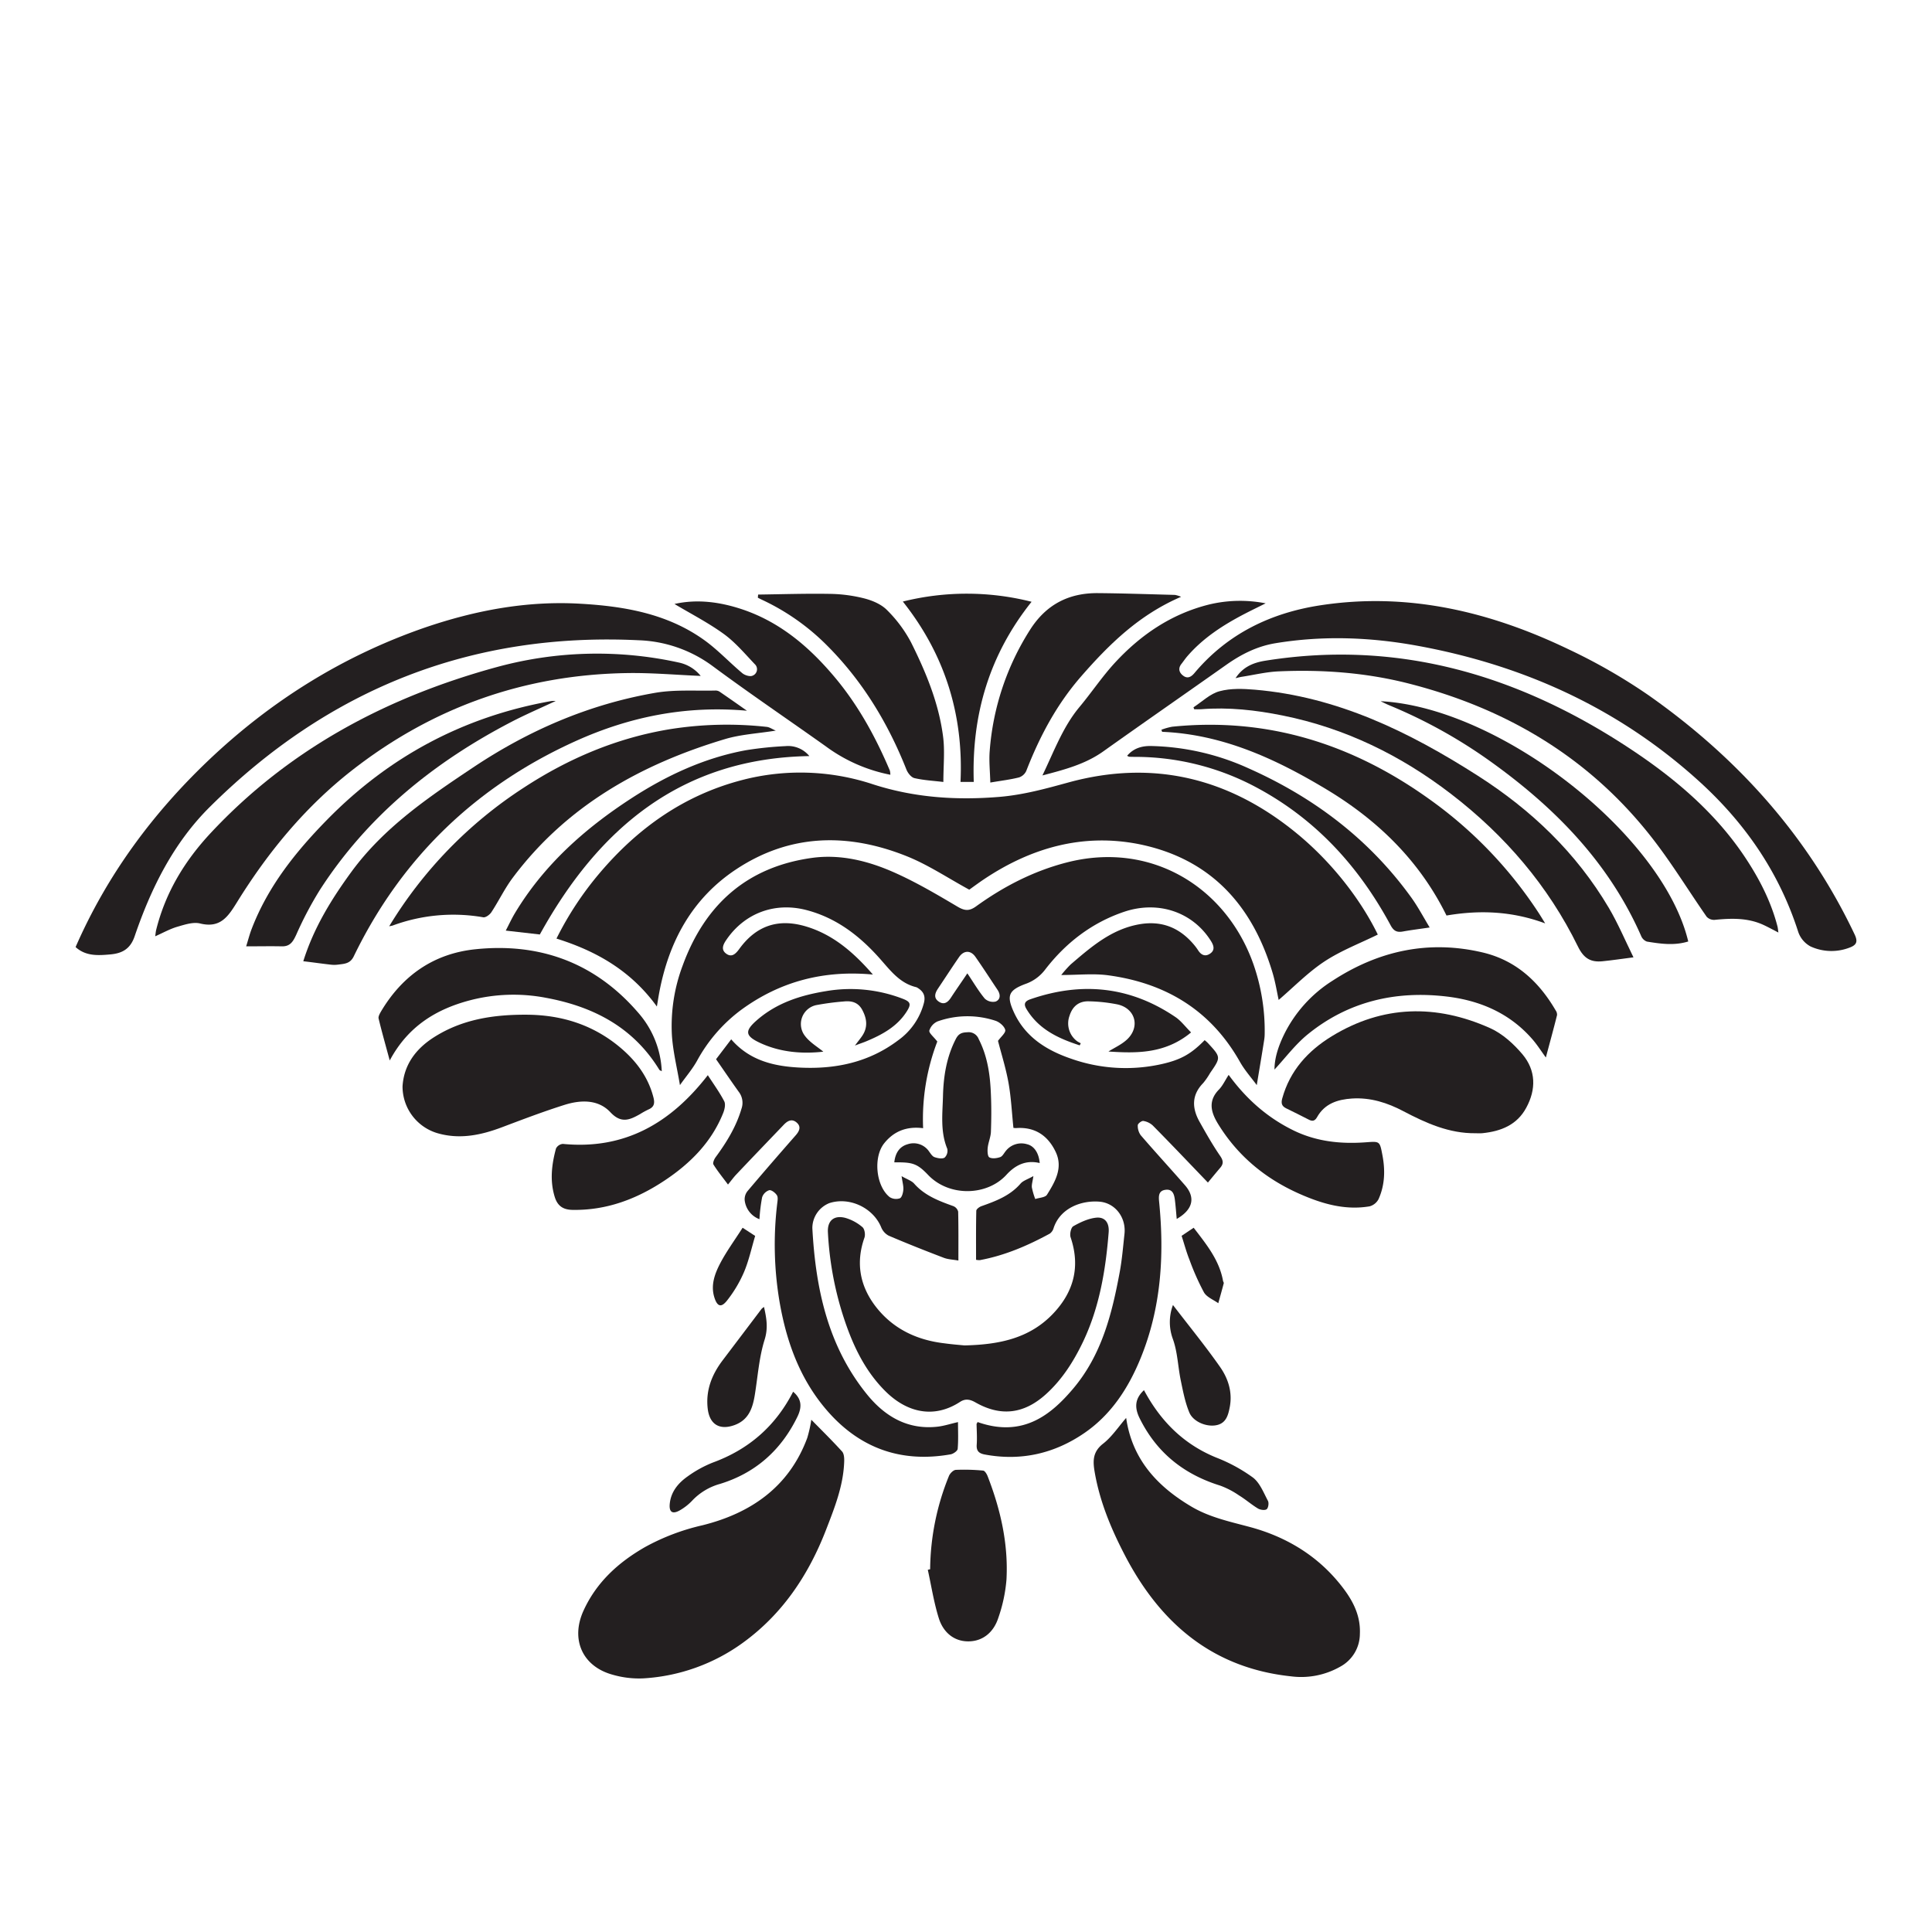 <svg id="Livello_1" data-name="Livello 1" xmlns="http://www.w3.org/2000/svg" viewBox="0 0 841.89 841.89">
  <defs>
    <style>
      .cls-1 {
        fill: #231f20;
      }
    </style>
  </defs>
  <title>Glos</title>
  <g>
    <path class="cls-1" d="M426,619.67c19.82,7,32.12-3.34,41.56-14.46,12.51-14.75,17-32.66,20.39-51,1-5.44,1.45-11,2.05-16.49.79-7.12-4-13.51-10.89-14.08-7.95-.65-17.13,2.81-20,11.54a4.43,4.43,0,0,1-1.66,2.39c-9.62,5.24-19.63,9.54-30.48,11.55a7.76,7.76,0,0,1-1.64-.15c0-7.11-.06-14.23.1-21.35,0-.7,1.3-1.68,2.19-2,6.32-2.24,12.52-4.55,17.11-9.87,1.12-1.29,3.08-1.84,5.58-3.26-.35,2.43-.82,3.77-.65,5a31.77,31.77,0,0,0,1.46,5c1.75-.59,4.35-.66,5.11-1.87,3.54-5.66,7.08-11.7,3.81-18.63-3.35-7.09-9-11-17.22-10.42a7.58,7.58,0,0,1-1.21-.08c-.69-6.68-1-13.23-2.14-19.62s-3.13-12.64-4.58-18.3c1.23-1.73,3.43-3.52,3.16-4.75-.36-1.6-2.48-3.42-4.22-4a38.94,38.94,0,0,0-25.23.25,6.51,6.51,0,0,0-3.63,4c-.23,1.08,1.83,2.65,3.47,4.79a94.44,94.44,0,0,0-6.18,37.76c-7.12-.9-12.73,1.27-17,6.63-4.78,6.05-3.6,18.56,2.41,23.39a5.18,5.18,0,0,0,4.44.54c.9-.38,1.42-2.39,1.53-3.72.13-1.55-.36-3.15-.76-5.94,2.46,1.42,4.35,2,5.45,3.23,4.62,5.26,10.81,7.58,17.11,9.84a3.54,3.54,0,0,1,2.09,2.4c.17,6.9.1,13.81.1,21.3-2.35-.42-4.48-.47-6.36-1.19-8.07-3.08-16.11-6.26-24.05-9.66a7.16,7.16,0,0,1-3.24-3.66c-3.51-8.47-13.77-13.35-22.55-10.52a11.73,11.73,0,0,0-7.44,10.9c1.42,26.31,6.74,51.46,23.88,72.54,7.75,9.53,17.66,15.41,30.59,14,2.95-.32,5.83-1.31,9-2,0,3.93.2,7.82-.14,11.66-.08.9-1.89,2.17-3.05,2.38-21.71,3.84-39.84-2.71-54.14-19.39-11.74-13.7-17.56-30.09-20.52-47.6a149.53,149.53,0,0,1-.94-42.2c.14-1.24.45-2.79-.12-3.69-.69-1.09-2.42-2.43-3.37-2.21a4.9,4.9,0,0,0-3.08,3.1,74.16,74.16,0,0,0-1.16,9.53,10,10,0,0,1-6.44-8.3,5.69,5.69,0,0,1,1.23-3.93c6.91-8.18,13.94-16.27,21-24.32,1.62-1.85,2.49-3.77.43-5.56s-3.94-.81-5.62.95c-7,7.31-14,14.59-20.91,21.9-1,1.09-1.91,2.33-3.4,4.16-2.49-3.34-4.6-5.92-6.34-8.74-.39-.63.3-2.27.92-3.13,4.8-6.53,9-13.32,11.31-21.2a7.83,7.83,0,0,0-1.24-7.39c-3.29-4.6-6.47-9.29-9.85-14.15l6.6-8.67c8,9.23,18.45,11.71,29.67,12.3,15.69.82,30.34-2.24,43.13-11.91a29,29,0,0,0,11.15-16.14c.83-3.15-.18-5.1-2.7-6.67a2.57,2.57,0,0,0-.67-.32c-7.05-1.7-11.08-7.09-15.57-12.17-8.81-10-19.06-18-32.27-21.43-13.77-3.57-26.89,1.36-34.81,12.92-1.4,2-2.49,4.26-.23,6,2.49,1.92,4.24.21,5.84-2,7.34-10.1,16.91-13.35,28.89-9.81s21,11.43,29.31,21c-21.46-2-40.49,3-57.47,15.44a68.16,68.16,0,0,0-19.15,22.12c-2.1,3.77-5,7.11-7.46,10.62-1.27-7.67-3.11-14.86-3.52-22.13a74.68,74.68,0,0,1,4.72-30c9.68-26.5,28-42.95,56.34-46.88,12.36-1.71,24.4,1.29,35.62,6.25,9.6,4.24,18.74,9.63,27.81,15,3.08,1.82,5.09,2,8-.08,12-8.67,25-15.4,39.43-19.14,36.87-9.59,69.64,10.7,81.49,44.25a87.86,87.86,0,0,1,4.92,30.41,18,18,0,0,1-.22,2.64c-1,6.4-2.1,12.79-3.23,19.68-2.42-3.3-5.26-6.47-7.3-10.08C527.65,440.23,508,428.4,482.93,425c-6.42-.87-13.05-.13-20.48-.13a51.19,51.19,0,0,1,4.1-4.6c8.89-7.61,17.71-15.33,29.85-17.49,9.92-1.76,17.81,1.53,24.1,9.15a23.5,23.5,0,0,1,1.57,2.14c1.26,2,3,2.92,5.09,1.58,2.34-1.48,1.85-3.47.55-5.56-7.88-12.62-23-17.88-38.12-12.68-13.94,4.78-25.23,13.5-34.18,25.13a18.28,18.28,0,0,1-8.55,6.22c-7.41,2.76-8.33,5.14-5.05,12.33,5,10.91,14.37,16.66,25.11,20.31a71.51,71.51,0,0,0,39.46,2.25c8.18-1.86,12.67-4.37,18.56-10.39a15.79,15.79,0,0,1,1.37,1.21c5.76,6.25,5.75,6.25,1,13.12a30.91,30.91,0,0,1-3,4.36c-5.13,5.23-4.9,10.95-1.6,16.86,2.81,5,5.68,10.08,8.94,14.83,1.39,2,1.63,3.4.11,5.19-1.78,2.09-3.51,4.2-5.4,6.48-8.21-8.53-16-16.75-24-24.84a7.85,7.85,0,0,0-4.15-2c-.74-.12-2.4,1.17-2.41,1.84a7,7,0,0,0,1.27,4.36c6.33,7.35,12.9,14.49,19.28,21.8,4.7,5.38,3.5,10.63-3.58,14.7-.27-2.91-.46-5.62-.8-8.31-.3-2.34-.92-4.76-4-4.4s-3.13,2.6-2.88,5.14c2.33,23.36.93,46.3-8.08,68.31-5.3,12.95-12.76,24.47-24.42,32.5-13.08,9-27.65,12.36-43.46,9.41-2.47-.46-3.71-1.48-3.52-4.24.21-3,0-6-.06-9.07C425.61,620.33,425.8,620.1,426,619.67Zm-4.46-195.51c2.71,4,4.88,7.76,7.59,11a5.25,5.25,0,0,0,4.73,1.28c2.19-.9,2.16-3.1.83-5.1-3.22-4.8-6.34-9.68-9.66-14.41-2.06-2.93-5.05-2.85-7.09.1-3.15,4.56-6.15,9.21-9.23,13.8-1.34,2-1.92,4.07.35,5.62s3.95.39,5.31-1.7C416.6,431.33,419,427.94,421.52,424.16Z"/>
    <path class="cls-1" d="M286.24,438.6C275,423.06,260,414.47,242.49,409a141.36,141.36,0,0,1,18.79-28.52c16.71-19.72,36.94-34.07,62.26-40.61a100.63,100.63,0,0,1,57,1.94c18.05,5.81,36.4,7,55.2,5.42,10.25-.88,20-3.56,29.78-6.25,37.09-10.17,70.28-1.91,99.67,22.27,15.27,12.56,27.83,28.85,35.2,44-7.78,3.83-16,6.95-23.2,11.69s-13.45,11.19-20,16.79c-.72-3.29-1.39-7.56-2.61-11.68-8.83-29.77-27.3-50-58.45-56.24C471.8,363.06,449.43,369.4,429,383c-2.51,1.67-4.92,3.47-6.63,4.69-9.32-5.07-17.89-10.84-27.26-14.59-25.53-10.21-50.8-9.87-74.36,5.74-19.14,12.69-29.26,31.39-33.46,53.6C286.94,434.28,286.67,436.11,286.24,438.6Z"/>
    <path class="cls-1" d="M454.25,337.9c5.16-10.73,8.93-21.18,16.19-29.87,5.24-6.28,9.81-13.16,15.33-19.16,11.3-12.27,24.73-21.4,41.19-25.47a57.86,57.86,0,0,1,24.56-.49c-3.65,1.82-6.4,3.15-9.1,4.55-9.45,4.92-18.33,10.62-25.32,18.84-.81,1-1.49,2-2.27,3-1.59,2-1,3.86.84,5.2s3.4.49,4.82-1.2c14.36-17.11,33.23-26.22,54.86-29.53,38.27-5.87,74.21,2.8,108.48,19.32A246.72,246.72,0,0,1,718.43,303c38.58,27.12,69.33,61.19,89.71,104.12,1.5,3.17,1,4.67-2.27,5.85a21.86,21.86,0,0,1-16.89-.54,11.35,11.35,0,0,1-5.35-6.25c-8.35-26.11-23.32-47.73-43.53-66-35-31.66-76.19-50.28-122.22-58.74-20.55-3.78-41.29-4.58-62.09-1.15-8.07,1.34-14.95,4.84-21.49,9.46-17.92,12.65-35.93,25.15-53.8,37.86C472.8,333,464,335.36,454.25,337.9Z"/>
    <path class="cls-1" d="M32.94,412.69c13.65-31.24,33.36-57.95,57.76-81.22,27.3-26,58.69-45.63,94.44-58C207,266,229.4,261.77,252.52,263.06c19.2,1.07,38.09,4.24,54.24,15.78,6,4.28,11.06,9.78,16.73,14.52,1.08.9,3.27,1.58,4.4,1.09a3,3,0,0,0,1-5.05c-4.32-4.55-8.44-9.47-13.46-13.12-6.78-4.92-14.33-8.79-21.52-13.09,9.92-2.24,19.95-.88,29.67,2.39,16.9,5.71,29.83,17,41,30.53,9.85,12,17.15,25.44,23.17,39.64a7.21,7.21,0,0,1,.23,1.86,69.83,69.83,0,0,1-28.05-12.33c-16.44-11.69-33.15-23-49.36-35A57.46,57.46,0,0,0,278.35,279c-73-3.55-135.07,21.22-186.75,72.46C75.62,367.26,65.84,387,58.67,408c-1.87,5.49-5.39,7.42-10.51,7.89C42.75,416.38,37.36,416.73,32.94,412.69Z"/>
    <path class="cls-1" d="M353.54,618.66c4.37,4.46,9,9,13.39,13.83.9,1,1,3,.93,4.55-.37,10.47-4.21,20.05-7.92,29.64-7.62,19.66-19,36.7-36.22,49.17a81.93,81.93,0,0,1-43.41,15.52,41.44,41.44,0,0,1-13.4-1.61c-13.17-3.63-18.33-15.41-12.64-27.89s15.3-21.13,26.87-27.75A95.81,95.81,0,0,1,306,664.68c21.16-5.26,37.8-16.67,45.76-38.06A57.68,57.68,0,0,0,353.54,618.66Z"/>
    <path class="cls-1" d="M490.74,617.87c2.58,18,13.51,29.83,28.45,38.66,7.85,4.65,16.64,6.51,25.39,8.86,15.31,4.1,28.8,12,39,24.48,5.21,6.36,9.41,13.32,9,22.16a16.27,16.27,0,0,1-8.49,14.2,34.39,34.39,0,0,1-21.46,4.26c-33.37-3.52-56-22.2-71.47-50.9C484.73,667.51,479.33,655,477,641.36c-.81-4.76-.85-8.72,3.66-12.24C484.54,626.1,487.37,621.73,490.74,617.87Z"/>
    <path class="cls-1" d="M538.4,295.53c3.27-5,7.83-6.8,13.09-7.64,58.47-9.3,110.91,6.61,159.22,38.63,19.26,12.77,36.86,27.66,49.84,47.24,6.16,9.29,11.19,19.09,14,29.93.18.69.22,1.41.41,2.67-2.42-1.24-4.36-2.31-6.37-3.25-6.87-3.22-14.1-3-21.42-2.27a4.42,4.42,0,0,1-3.47-1.35c-7.25-10.42-13.93-21.26-21.54-31.41-27.49-36.67-64.42-59.06-108.47-70.27-18.55-4.71-37.48-6.1-56.55-5.25-5.35.24-10.66,1.53-16,2.36C540.23,295.06,539.32,295.32,538.4,295.53Z"/>
    <path class="cls-1" d="M305.34,294.54c-10.8-.45-21.44-1.41-32.06-1.24q-67,1.05-119.94,42.42c-20.43,16-36.59,35.66-50.13,57.54-3.9,6.3-7.29,11.29-16,9.16-3-.75-6.71.49-9.92,1.42s-6.21,2.64-9.66,4.16c.16-1,.22-1.95.43-2.82,4.06-16.26,12.38-30,23.8-42.24,34.23-36.64,76.69-59.12,124.43-72.2a165.77,165.77,0,0,1,79.66-2A16.61,16.61,0,0,1,305.34,294.54Z"/>
    <path class="cls-1" d="M175.41,473.36c.6-9.35,5.74-16.29,13.68-21.36,12.32-7.86,26-9.9,40.38-9.83,15.57.08,29.44,4.55,41.31,14.73,6.72,5.78,11.78,12.66,14,21.46.62,2.51.2,4.07-2.22,5.11a36.73,36.73,0,0,0-3.63,2c-4.51,2.56-8.27,4.25-13-.86C260.62,479,253,479.26,246,481.46c-9.18,2.9-18.21,6.33-27.23,9.74-9.24,3.49-18.55,5.43-28.31,2.55A21.23,21.23,0,0,1,175.41,473.36Z"/>
    <path class="cls-1" d="M420.25,586.28c15.42-.33,28.48-3.19,38.59-13.78,9.09-9.53,12-20.57,7.69-33.32-.47-1.4.15-4.27,1.17-4.84,3.06-1.73,6.5-3.35,9.93-3.72,3.89-.42,5.81,2.24,5.48,6.4-1.3,16.39-4,32.56-11.09,47.52-4.09,8.58-9.19,16.7-16.44,23.18-9.47,8.45-19.51,9.66-30.52,3.39-2.3-1.31-4.35-1.75-6.68-.24-11.73,7.65-23.5,4.38-32.53-4.6C376.5,597,371.21,585.32,367.28,573A143.46,143.46,0,0,1,360.77,537c-.28-5.07,2.62-7.57,7.58-6.3a20,20,0,0,1,7.42,4c1,.79,1.39,3.28.93,4.6-3.89,11-2,21.15,5,30.18,7.51,9.62,17.81,14.47,29.81,15.88C414.9,585.83,418.28,586.09,420.25,586.28Z"/>
    <path class="cls-1" d="M643,493.82c-11.49.14-21.57-4.41-31.42-9.58-7-3.71-14.38-6.06-22.43-5.55-6.28.41-11.92,2.21-15.24,8.15-1,1.74-2.07,1.87-3.7,1-3.23-1.68-6.51-3.27-9.78-4.89-1.87-.93-2.27-2.17-1.68-4.3,3.35-12.14,11.22-20.75,21.61-27.11,22.25-13.6,45.52-14,68.91-3.55,5.39,2.4,10.31,6.87,14.18,11.46,5.86,7,6,15.24,1.63,23.26-4,7.47-11,10.25-19,11.08C645,493.91,644,493.82,643,493.82Z"/>
    <path class="cls-1" d="M169.59,403.64A188.15,188.15,0,0,1,228.3,343.2c19.5-12.74,40.58-21.66,63.63-25.45a158.25,158.25,0,0,1,42.21-1c1.23.13,2.39,1,3.92,1.62-7.8,1.26-15.26,1.63-22.21,3.72-36.7,11-69,29.11-92.43,60.42-3.51,4.69-6.07,10.09-9.3,15-.71,1.09-2.49,2.39-3.53,2.21a76.23,76.23,0,0,0-39.31,3.53C171,403.38,170.61,403.42,169.59,403.64Z"/>
    <path class="cls-1" d="M506.09,318a26.91,26.91,0,0,1,4.73-1.33c41.45-4.21,78.45,7.52,111.94,31.51a184.71,184.71,0,0,1,47.92,49.93c.74,1.15,1.44,2.32,2.65,4.27-14.5-5.38-28.61-5.88-43-3.43-11.72-23.84-30-41.59-52.44-55.05-22-13.21-45.11-23.91-71.47-25Z"/>
    <path class="cls-1" d="M325.49,309.71c-26.64-2.38-51.19,2.65-74.52,13.17-43.48,19.62-76,50.87-96.83,93.88-1.57,3.24-4.13,3.22-6.79,3.58a13.35,13.35,0,0,1-3.4,0c-3.86-.44-7.71-1-11.79-1.47,4.56-14.56,12.24-27,21-39,14.17-19.32,33.49-32.42,53.06-45.48,24.29-16.21,50.53-27.5,79.27-32.48,8.57-1.48,17.52-.78,26.29-1a3.21,3.21,0,0,1,1.79.5C317.36,304,321.11,306.63,325.49,309.71Z"/>
    <path class="cls-1" d="M520.08,308.21c3.76-2.44,7.24-5.92,11.36-7,4.83-1.32,10.28-1.1,15.38-.67,35.93,3.07,67.13,18.32,97,37.39,23.49,15,43,33.63,57.22,57.65,3.94,6.67,7,13.89,10.76,21.59-5.12.66-9.25,1.28-13.41,1.7-5.09.53-8.19-1.12-10.75-6.34-13-26.56-31.84-48.5-55.29-66.53-21.93-16.86-46.18-28.71-73.38-34.2-11.74-2.37-23.59-3.71-35.6-2.74-1,.08-2,0-3,0Z"/>
    <path class="cls-1" d="M514.68,260.06c-18.27,7.85-31.24,20.57-43.48,34.59-10.77,12.33-18.15,26.27-24,41.3a5.31,5.31,0,0,1-3.19,2.83c-3.76.94-7.63,1.4-12.47,2.22-.12-4.85-.62-9.32-.27-13.72a114,114,0,0,1,17.53-52.75c7-11.07,16.86-16.16,29.62-16.07,11.21.09,22.41.49,33.61.78A13.39,13.39,0,0,1,514.68,260.06Z"/>
    <path class="cls-1" d="M411.08,340.75c-4.43-.53-8.59-.74-12.58-1.67-1.42-.32-2.92-2.22-3.52-3.75C387,315.2,376,297,360.72,281.61a98.92,98.92,0,0,0-28.54-20.19c-.65-.3-1.28-.63-1.92-.95,0-.46.07-.92.1-1.38,10.49-.14,21-.49,31.47-.3a64.59,64.59,0,0,1,14.9,2c3.48.91,7.29,2.53,9.74,5A57.72,57.72,0,0,1,397,279.92c6.44,12.9,12,26.29,13.91,40.69C411.8,327,411.08,333.6,411.08,340.75Z"/>
    <path class="cls-1" d="M673.62,460.82c-2.17-3-3.82-5.6-5.84-7.93-9.94-11.44-23-17-37.68-18.68-22.17-2.56-42.68,2.25-60.22,16.5-5.46,4.44-9.77,10.27-14.51,15.36,0-5.09,1.75-10.26,4.14-15.2a58,58,0,0,1,21.26-23.58c20-13,41.75-17.77,65.24-12.26,14.5,3.4,24.55,12.68,31.88,25.25a3.22,3.22,0,0,1,.61,2.05C677,448.36,675.34,454.36,673.62,460.82Z"/>
    <path class="cls-1" d="M169.83,462.12c-1.82-6.74-3.45-12.48-4.85-18.28-.21-.88.5-2.11,1-3,9.32-15.72,23-25.31,41.17-27.19,28.3-2.94,52.41,6,71.11,27.82a41.24,41.24,0,0,1,10.11,25.33c-.52-.3-.92-.4-1.07-.65-11.35-18.53-28.75-27.54-49.42-31.35a75,75,0,0,0-33,1.07C190.14,439.73,177.81,447.18,169.83,462.12Z"/>
    <path class="cls-1" d="M735.67,410.26c-6.13,1.89-12.11,1-18,.05a4.34,4.34,0,0,1-2.51-2.42C700.9,375.43,677,351.37,648.64,331.2a219.36,219.36,0,0,0-43.2-23.84c-1.13-.47-2.22-1-3.81-1.8C653.61,308.25,724.6,363.74,735.67,410.26Z"/>
    <path class="cls-1" d="M242.15,305.46c-6.65,3.12-13,5.84-19.09,9-33.92,17.61-62.85,41-83.74,73.44a156.8,156.8,0,0,0-10.19,19.33c-1.39,3-2.62,5.23-6.31,5.15-5-.11-10,0-15.55,0,.86-2.76,1.49-5.25,2.41-7.63,7.1-18.48,19.14-33.55,32.81-47.49,27.08-27.63,59.6-45,97.74-51.77A12.89,12.89,0,0,1,242.15,305.46Z"/>
    <path class="cls-1" d="M405.32,683.81a110.14,110.14,0,0,1,8.19-40.63c.46-1.15,1.93-2.61,3-2.67a86,86,0,0,1,11.9.32c.72.06,1.57,1.44,1.93,2.37,5.66,14.52,9.09,29.52,8.24,45.15a66.8,66.8,0,0,1-3.6,16.78c-1.93,5.9-6.42,10-12.79,10.11-6.6.11-11.23-4.08-13.11-10.13-2.14-6.85-3.23-14-4.78-21.05Z"/>
    <path class="cls-1" d="M308.44,468.52c2.54,3.93,5.13,7.49,7.14,11.35.66,1.26.21,3.46-.39,5-5.07,12.78-14.33,22.07-25.52,29.51-12.13,8.08-25.32,13.1-40.22,12.84-4.17-.07-6.52-1.81-7.71-5.62-2.2-7.11-1.35-14.16.54-21.13a3.7,3.7,0,0,1,3-2C272.05,501.07,292.15,489.55,308.44,468.52Z"/>
    <path class="cls-1" d="M535.4,468.39c7.64,10.46,16.67,18.44,27.85,24,10.14,5.06,20.87,6.19,31.92,5.38,6.09-.44,6.06-.56,7.22,5.52,1.27,6.59,1.1,13.05-1.65,19.2a6.26,6.26,0,0,1-3.9,3.18c-10.69,1.82-20.68-1.1-30.31-5.33-15-6.59-27.18-16.57-35.8-30.67-3.12-5.12-4.34-10,.45-14.9C532.81,473.1,533.82,470.82,535.4,468.39Z"/>
    <path class="cls-1" d="M424.33,340.73h-5.78c1.37-29.17-6.73-55.42-25.13-78.6a115,115,0,0,1,56.1.1C431.16,285.23,423.35,311.36,424.33,340.73Z"/>
    <path class="cls-1" d="M453.06,506.81c-6.18-1.48-10.8,1.07-14.49,5.11-8.47,9.29-25,9.68-34.16.05-4.86-5.1-6.92-5.54-14.71-5.46.4-3.83,2.08-6.84,5.83-7.9a8.16,8.16,0,0,1,9.36,3.21c.67.9,1.38,2.08,2.33,2.41,1.37.48,3.29.86,4.39.23a4.12,4.12,0,0,0,1.18-3.85c-3.12-7.54-2.06-15.39-1.87-23.11.21-8.58,1.58-17,5.62-24.81,1.21-2.34,2.68-2.8,5-2.87a4.67,4.67,0,0,1,4.95,3c3.9,7.6,5,15.8,5.31,24.12.24,5.41.2,10.85,0,16.26-.09,2.32-1.14,4.59-1.39,6.92-.16,1.43-.09,3.76.71,4.21,1.21.68,3.26.41,4.74-.11,1-.35,1.67-1.78,2.48-2.74a8.61,8.61,0,0,1,9.21-2.87C450.65,499.34,452.71,502.49,453.06,506.81Z"/>
    <path class="cls-1" d="M235.24,407.21l-14.85-1.69c1.38-2.64,2.56-5.2,4-7.61,12.62-21,30.39-36.81,50.69-50,15.39-10,31.85-17.67,50-21a155.15,155.15,0,0,1,17.24-1.78,11.94,11.94,0,0,1,10.36,4.34C297,330.41,260.89,360.77,235.24,407.21Z"/>
    <path class="cls-1" d="M623,404.16c-4.46.66-8.08,1.1-11.66,1.75-2.55.47-4-.18-5.34-2.66-13.89-25.79-32.92-46.63-59.1-60.44a111.92,111.92,0,0,0-52.25-13c-.88,0-1.77,0-2.65-.06a3.48,3.48,0,0,1-.84-.42c2.78-3.26,6.33-4.3,10.34-4.25a107.88,107.88,0,0,1,42.69,9.78c28.52,12.72,52.68,31,71,56.53C618,395.34,620.3,399.7,623,404.16Z"/>
    <path class="cls-1" d="M470.5,455.53c-9.25-3-17.88-6.94-23.22-15.86-1.21-2-.87-3.33,1.65-4.21,22.4-7.78,43.57-5.65,63.31,7.75,2.41,1.64,4.24,4.14,6.78,6.68-11.33,9.4-23.91,9.11-36,8.32,2.59-1.67,6-3.12,8.45-5.59,5.43-5.54,3.06-13.25-4.48-14.93a70.39,70.39,0,0,0-12.32-1.35c-4.43-.2-7.29,2.09-8.62,6.32a9.68,9.68,0,0,0,3.36,11.1c.48.33,1,.57,1.54.86Z"/>
    <path class="cls-1" d="M358.77,458.28c-9,1-18.6.36-27.62-3.85-6.54-3.05-6.67-5.21-1.32-9.88,8.66-7.56,19.11-10.87,30.15-12.66a63.24,63.24,0,0,1,33.4,3.33c3.4,1.31,3.77,2.35,1.76,5.51-4.17,6.6-10.68,10.11-17.59,13-1.35.58-2.76,1-5,1.89,1.47-2,2.44-3.13,3.27-4.39,2.38-3.66,1.95-7.28,0-11-1.81-3.52-4.77-4.2-8.24-3.82A113.23,113.23,0,0,0,355.63,438a8.43,8.43,0,0,0-4.86,13.41C352.92,454.27,356.25,456.19,358.77,458.28Z"/>
    <path class="cls-1" d="M511.13,568.67c6.94,9.07,14.09,17.8,20.53,27,3.5,5,5.46,10.95,4.23,17.43-.66,3.45-1.53,6.83-5.35,7.83-4.39,1.16-10.52-1.25-12.27-5.4-1.85-4.43-2.76-9.29-3.74-14-1.24-6-1.38-12.29-3.41-17.95A21.23,21.23,0,0,1,511.13,568.67Z"/>
    <path class="cls-1" d="M332.93,569.53c1.1,4.92,1.86,9.16.25,14.29-2.41,7.68-2.95,15.94-4.26,24-.94,5.81-2.68,11-9,13.23s-10.63-.31-11.5-7c-1-8.12,1.75-15.05,6.56-21.38q8.44-11.13,16.86-22.28A5.58,5.58,0,0,1,332.93,569.53Z"/>
    <path class="cls-1" d="M498.5,605.78c7.24,13.52,17.24,23.53,31.41,29.34A70.5,70.5,0,0,1,546,643.87c3,2.3,4.62,6.57,6.52,10.14.5.93.17,3.13-.58,3.67s-2.75.29-3.77-.33c-2.87-1.72-5.42-4-8.27-5.72a36.5,36.5,0,0,0-8.19-4.26C515.86,642.45,504,633,496.6,618,494.28,613.31,494.56,609.43,498.5,605.78Z"/>
    <path class="cls-1" d="M345.61,606.46c3.77,3.17,3.92,6.68,1.87,10.9-7.1,14.58-18.25,24.52-33.73,29.27a26.34,26.34,0,0,0-12.05,7.21,23.23,23.23,0,0,1-5.59,4.38c-3.09,1.7-4.57.68-4.27-2.79.47-5.29,3.62-9.1,7.71-12a50.44,50.44,0,0,1,11.16-6.14C326.39,631.54,338,621.34,345.61,606.46Z"/>
    <path class="cls-1" d="M514.9,538.53l5.25-3.53c5.44,7.1,11.15,14,12.8,23.15.07.37.39.76.31,1.07-.76,2.9-1.58,5.79-2.38,8.67-2.13-1.53-5-2.62-6.23-4.7a108,108,0,0,1-6.34-14.28C517,545.66,516.11,542.27,514.9,538.53Z"/>
    <path class="cls-1" d="M323.6,535l5.47,3.57c-1.6,5.34-2.74,10.74-4.85,15.73a55.25,55.25,0,0,1-7.39,12.41c-2.58,3.28-4.32,2.64-5.58-1.48-1.61-5.3.26-10.26,2.6-14.75C316.6,545.22,320.2,540.36,323.6,535Z"/>
  </g>
</svg>
